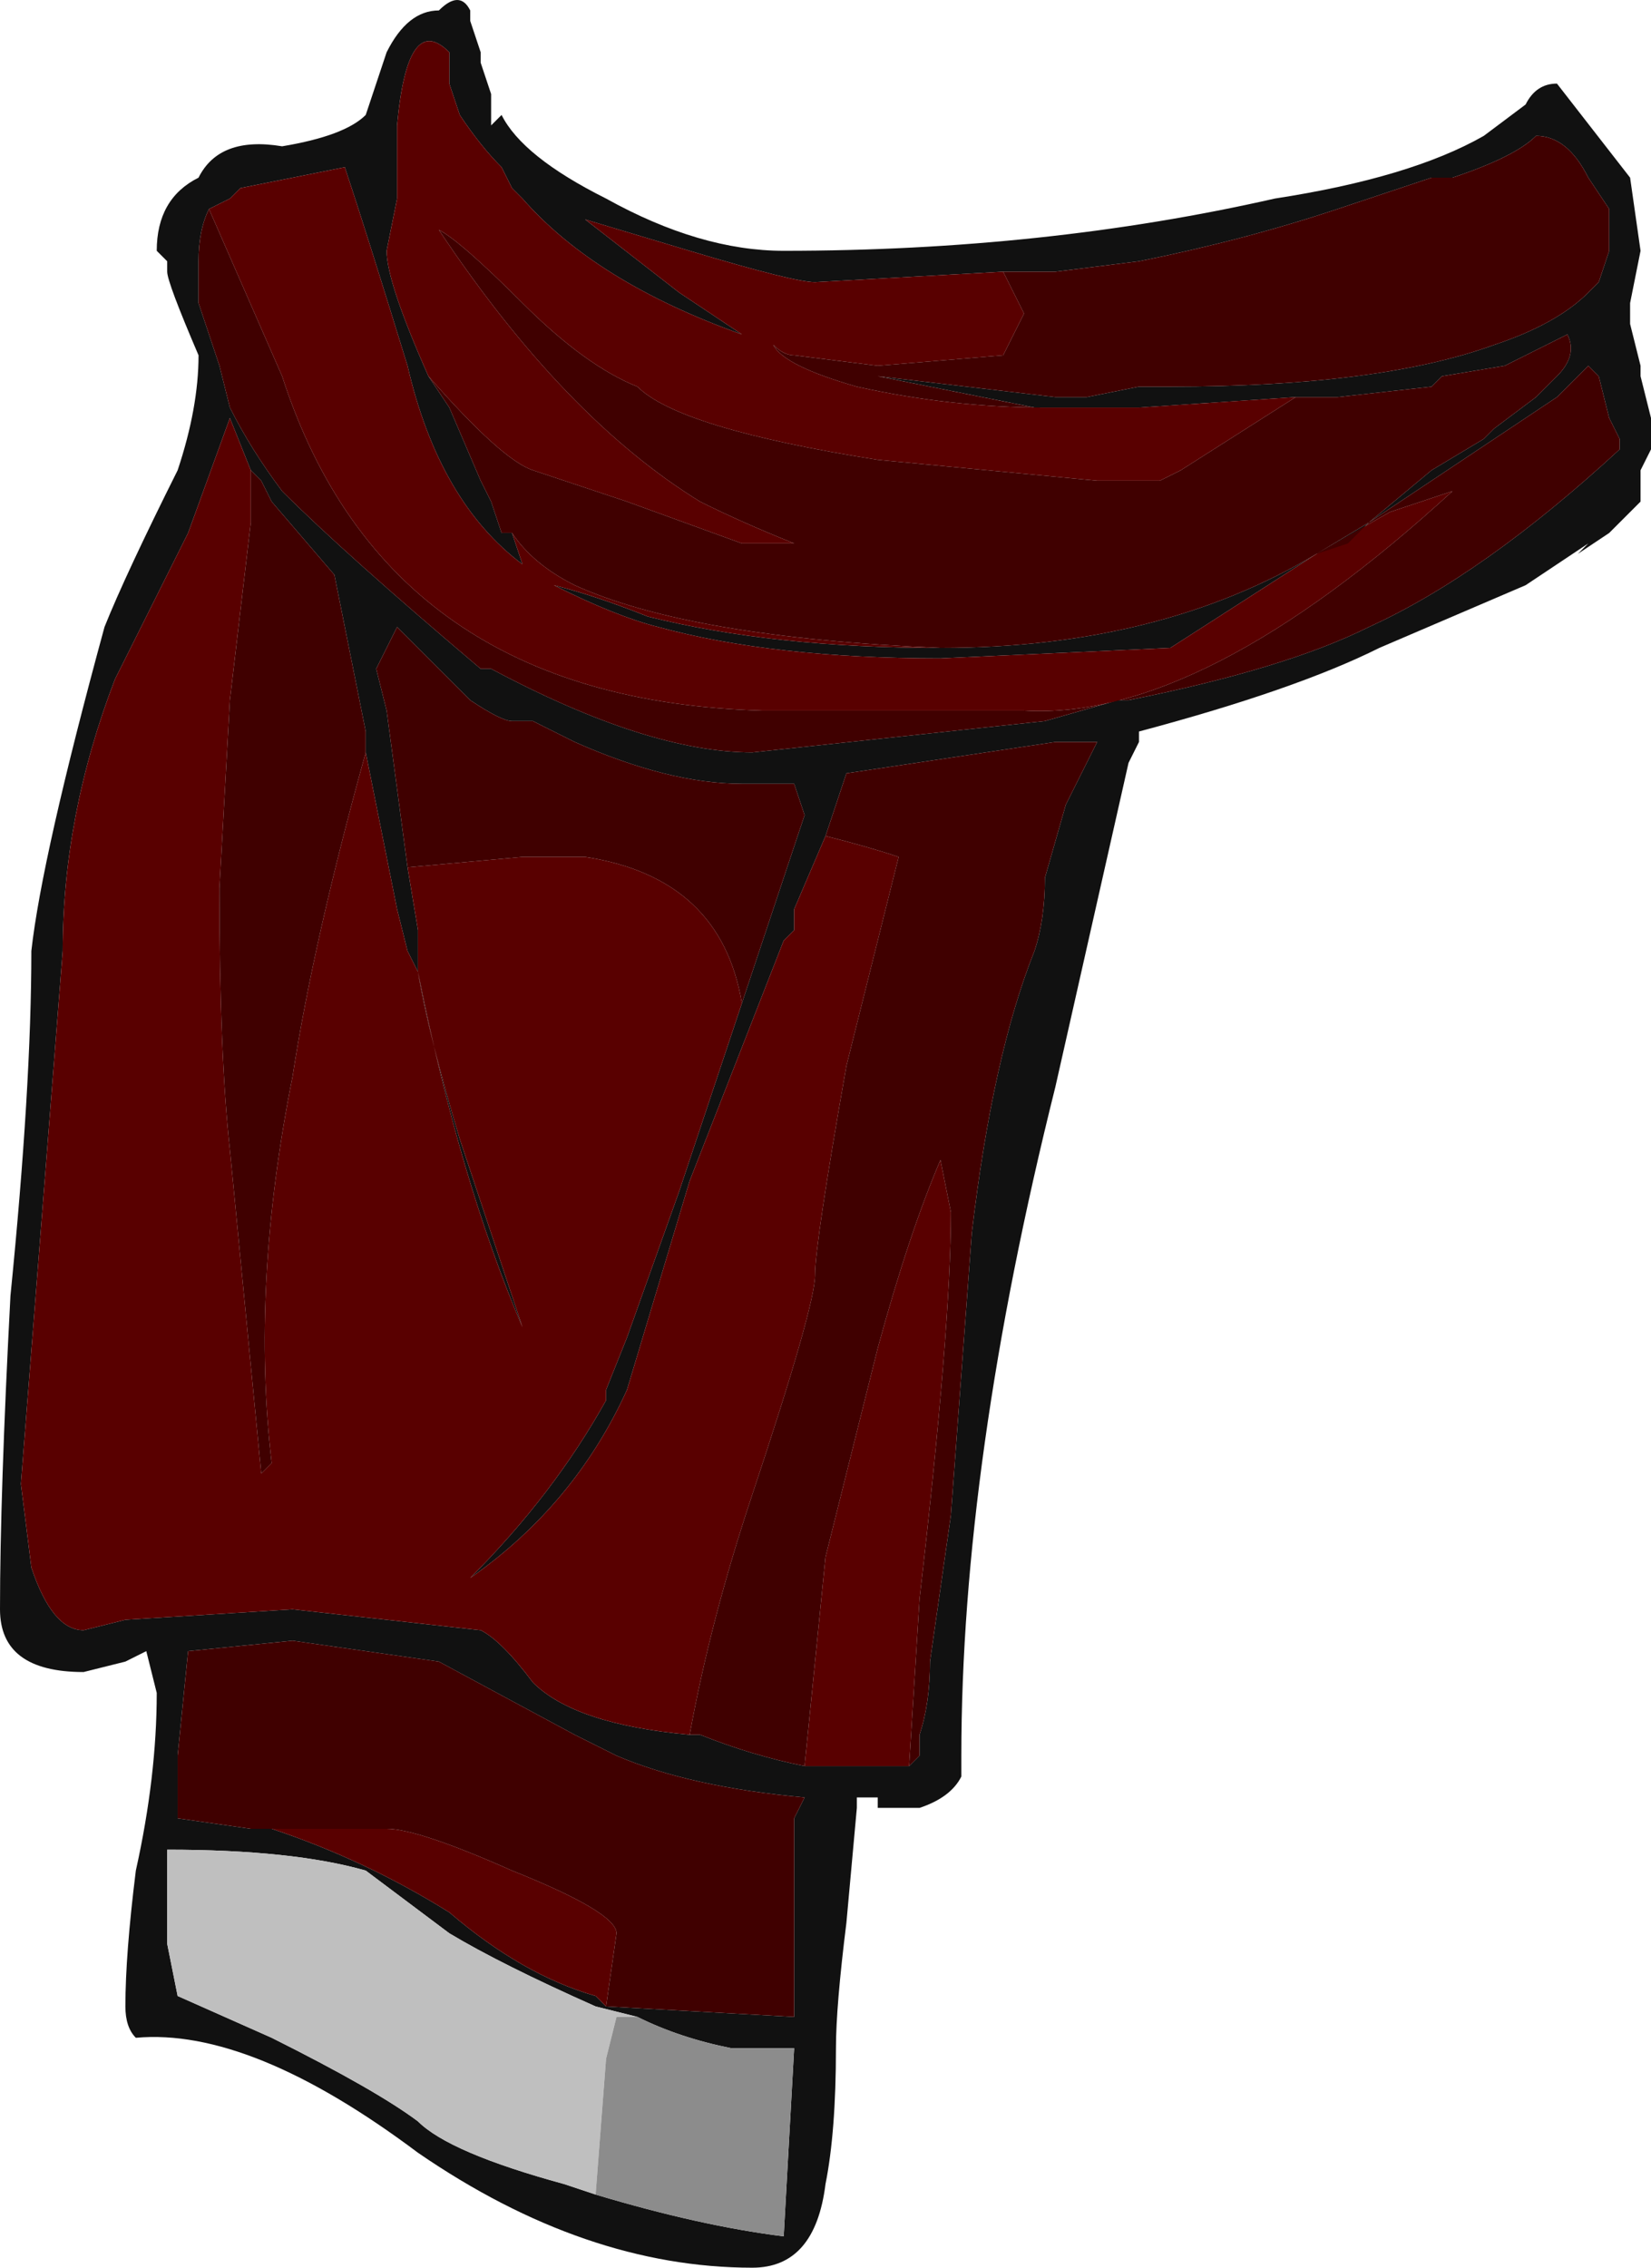 <?xml version="1.0" encoding="UTF-8" standalone="no"?>
<svg xmlns:ffdec="https://www.free-decompiler.com/flash" xmlns:xlink="http://www.w3.org/1999/xlink" ffdec:objectType="shape" height="10.85px" width="7.9px" xmlns="http://www.w3.org/2000/svg">
  <g transform="matrix(1.0, 0.0, 0.0, 1.0, 0.6, 10.1)">
    <path d="M4.75 -8.15 L4.35 -8.15 3.6 -8.3 4.45 -8.2 4.6 -8.2 4.85 -8.25 5.0 -8.25 Q6.0 -8.25 6.55 -8.45 6.85 -8.55 7.0 -8.7 L7.05 -8.75 7.1 -8.9 7.1 -9.1 7.0 -9.25 Q6.9 -9.45 6.75 -9.45 6.65 -9.35 6.35 -9.25 L6.25 -9.25 5.8 -9.1 Q5.35 -8.95 4.85 -8.85 L4.45 -8.8 4.35 -8.8 4.2 -8.8 3.3 -8.75 Q3.2 -8.75 2.7 -8.9 L2.2 -9.05 2.65 -8.7 2.95 -8.5 Q2.25 -8.75 1.9 -9.15 L1.85 -9.2 1.8 -9.3 Q1.7 -9.4 1.6 -9.55 L1.55 -9.7 1.55 -9.85 Q1.35 -10.05 1.3 -9.5 L1.3 -9.15 1.25 -8.9 Q1.25 -8.75 1.45 -8.3 L1.55 -8.15 1.7 -7.8 1.75 -7.7 1.8 -7.55 1.85 -7.55 1.9 -7.4 Q1.5 -7.7 1.35 -8.35 1.15 -9.0 1.05 -9.3 L0.55 -9.2 0.5 -9.15 0.4 -9.1 Q0.35 -9.0 0.35 -8.85 L0.35 -8.65 0.45 -8.35 0.5 -8.15 Q0.6 -7.95 0.75 -7.75 1.05 -7.45 1.7 -6.9 L1.75 -6.9 Q2.5 -6.5 3.0 -6.5 L4.4 -6.65 4.75 -6.75 4.8 -6.75 Q5.55 -6.9 5.95 -7.1 6.5 -7.35 7.15 -7.95 L7.15 -8.0 7.1 -8.1 7.05 -8.3 7.0 -8.35 6.85 -8.2 5.95 -7.6 5.85 -7.5 5.7 -7.45 5.95 -7.6 6.25 -7.85 6.5 -8.0 6.55 -8.05 6.75 -8.2 6.85 -8.3 Q6.95 -8.4 6.9 -8.5 L6.6 -8.35 6.3 -8.3 6.25 -8.25 5.8 -8.2 5.6 -8.2 4.85 -8.15 4.75 -8.15 M3.9 -7.0 Q4.95 -7.0 5.7 -7.45 L5.0 -7.0 3.9 -6.95 Q3.1 -6.95 2.55 -7.1 2.35 -7.15 2.05 -7.3 2.25 -7.25 2.5 -7.15 3.1 -7.0 3.9 -7.0 M7.2 -9.25 L7.25 -8.9 7.2 -8.65 7.2 -8.55 7.25 -8.35 7.25 -8.3 7.3 -8.1 7.3 -7.95 7.25 -7.85 7.25 -7.7 7.1 -7.55 6.95 -7.45 7.0 -7.5 Q6.85 -7.4 6.7 -7.3 L6.0 -7.0 Q5.6 -6.8 4.85 -6.6 L4.85 -6.55 4.8 -6.45 4.45 -4.9 Q4.0 -3.1 4.0 -1.7 L4.0 -1.6 Q3.95 -1.5 3.8 -1.45 L3.6 -1.45 3.6 -1.5 3.5 -1.5 3.5 -1.45 3.45 -0.9 Q3.4 -0.5 3.4 -0.3 3.4 0.1 3.35 0.35 3.3 0.75 3.0 0.75 2.2 0.75 1.4 0.2 0.6 -0.4 0.05 -0.35 0.0 -0.4 0.0 -0.5 0.0 -0.75 0.05 -1.15 0.15 -1.6 0.15 -2.0 L0.1 -2.2 0.0 -2.15 -0.2 -2.1 Q-0.6 -2.1 -0.6 -2.4 -0.6 -2.95 -0.55 -3.9 -0.45 -4.9 -0.45 -5.55 -0.4 -6.0 -0.1 -7.1 0.0 -7.35 0.25 -7.85 0.35 -8.15 0.35 -8.4 0.2 -8.75 0.2 -8.8 L0.2 -8.85 0.15 -8.9 Q0.15 -9.15 0.35 -9.25 0.45 -9.45 0.75 -9.4 1.05 -9.45 1.15 -9.55 1.2 -9.7 1.25 -9.85 1.35 -10.05 1.5 -10.05 1.6 -10.15 1.65 -10.05 L1.65 -10.0 1.7 -9.85 1.7 -9.8 1.75 -9.65 1.75 -9.5 1.8 -9.55 Q1.9 -9.35 2.3 -9.15 2.75 -8.9 3.15 -8.9 4.4 -8.9 5.5 -9.15 6.15 -9.25 6.5 -9.45 L6.7 -9.6 Q6.75 -9.7 6.85 -9.7 L7.2 -9.25 M1.15 -6.5 L1.15 -6.6 1.0 -7.35 0.7 -7.7 0.65 -7.8 0.6 -7.85 0.5 -8.1 0.3 -7.55 -0.05 -6.85 Q-0.3 -6.2 -0.3 -5.55 L-0.5 -3.0 -0.45 -2.6 Q-0.35 -2.3 -0.2 -2.3 L0.0 -2.35 0.8 -2.4 1.7 -2.3 Q1.8 -2.25 1.95 -2.05 2.15 -1.85 2.7 -1.8 L2.75 -1.8 Q3.0 -1.7 3.25 -1.65 L3.75 -1.65 3.8 -1.7 3.8 -1.8 Q3.85 -1.95 3.85 -2.15 L3.95 -2.85 4.05 -4.2 Q4.15 -5.05 4.35 -5.55 4.4 -5.7 4.4 -5.9 L4.5 -6.25 4.65 -6.55 4.45 -6.55 3.45 -6.4 3.35 -6.1 3.2 -5.75 3.2 -5.65 3.15 -5.6 2.7 -4.45 2.4 -3.45 Q2.15 -2.9 1.65 -2.55 2.05 -2.95 2.3 -3.4 L2.3 -3.45 2.4 -3.7 2.65 -4.4 2.95 -5.3 3.25 -6.2 3.2 -6.35 2.95 -6.35 Q2.6 -6.35 2.15 -6.55 L1.95 -6.65 1.85 -6.65 Q1.8 -6.65 1.65 -6.75 L1.3 -7.1 1.2 -6.9 1.25 -6.7 1.35 -5.95 1.4 -5.65 1.4 -5.45 Q1.45 -5.15 1.6 -4.65 L1.9 -3.75 Q1.6 -4.45 1.4 -5.45 L1.35 -5.55 1.3 -5.75 1.15 -6.5 M2.3 -0.5 L3.2 -0.45 3.2 -1.4 3.25 -1.5 Q2.7 -1.55 2.35 -1.7 L2.15 -1.8 1.5 -2.15 0.8 -2.25 0.3 -2.2 0.25 -1.7 0.25 -1.4 0.6 -1.35 0.7 -1.35 Q1.15 -1.2 1.55 -0.95 1.9 -0.65 2.25 -0.55 L2.3 -0.5 M2.45 -0.45 L2.25 -0.5 Q1.8 -0.7 1.55 -0.85 L1.15 -1.15 Q0.8 -1.25 0.2 -1.25 L0.2 -0.8 0.25 -0.55 0.7 -0.35 Q1.2 -0.1 1.4 0.05 1.55 0.2 2.1 0.35 L2.25 0.4 Q2.75 0.55 3.15 0.6 L3.2 -0.3 2.9 -0.3 Q2.65 -0.35 2.45 -0.45" fill="#111111" fill-rule="evenodd" stroke="none"/>
    <path d="M4.2 -8.8 L4.3 -8.6 4.2 -8.4 3.6 -8.35 3.2 -8.4 Q3.15 -8.4 3.1 -8.45 3.15 -8.35 3.5 -8.25 3.95 -8.15 4.4 -8.15 L4.75 -8.15 4.85 -8.15 5.6 -8.2 5.05 -7.85 4.95 -7.8 4.65 -7.8 3.6 -7.9 Q2.65 -8.05 2.45 -8.25 2.2 -8.35 1.9 -8.65 1.6 -8.95 1.5 -9.0 2.1 -8.1 2.75 -7.7 2.95 -7.6 3.2 -7.5 L2.95 -7.5 2.4 -7.7 1.95 -7.85 Q1.8 -7.9 1.45 -8.3 1.25 -8.75 1.25 -8.9 L1.3 -9.15 1.3 -9.5 Q1.35 -10.05 1.55 -9.85 L1.55 -9.7 1.6 -9.55 Q1.7 -9.4 1.8 -9.3 L1.85 -9.2 1.9 -9.15 Q2.25 -8.75 2.95 -8.5 L2.65 -8.7 2.2 -9.05 2.7 -8.9 Q3.2 -8.75 3.3 -8.75 L4.2 -8.8 M3.9 -7.0 Q3.1 -7.0 2.5 -7.15 2.25 -7.25 2.05 -7.3 2.35 -7.15 2.55 -7.1 3.1 -6.95 3.9 -6.95 L5.0 -7.0 5.7 -7.45 6.05 -7.65 6.35 -7.75 Q5.15 -6.65 4.3 -6.7 L3.05 -6.7 Q1.25 -6.75 0.75 -8.3 L0.4 -9.1 0.5 -9.15 0.55 -9.2 1.05 -9.3 Q1.15 -9.0 1.35 -8.35 1.5 -7.7 1.9 -7.4 L1.85 -7.55 Q1.95 -7.4 2.15 -7.3 2.7 -7.05 3.9 -7.0 M1.75 -7.7 L1.7 -7.8 1.75 -7.7 M0.6 -7.85 L0.6 -7.6 0.5 -6.75 0.45 -5.85 Q0.45 -5.05 0.5 -4.6 L0.65 -3.05 0.7 -3.1 Q0.6 -3.95 0.8 -4.95 0.9 -5.6 1.15 -6.5 L1.3 -5.75 1.35 -5.55 1.4 -5.45 Q1.6 -4.45 1.9 -3.75 L1.6 -4.65 Q1.45 -5.15 1.4 -5.45 L1.4 -5.65 1.35 -5.95 1.9 -6.0 2.2 -6.0 Q2.85 -5.9 2.95 -5.3 L2.65 -4.4 2.4 -3.7 2.3 -3.45 2.3 -3.4 Q2.05 -2.95 1.65 -2.55 2.15 -2.9 2.4 -3.45 L2.7 -4.45 3.15 -5.6 3.2 -5.65 3.2 -5.75 3.35 -6.1 Q3.55 -6.05 3.7 -6.0 L3.45 -5.0 Q3.3 -4.15 3.3 -4.0 3.3 -3.85 3.0 -2.95 2.8 -2.35 2.7 -1.8 2.15 -1.85 1.95 -2.05 1.8 -2.25 1.7 -2.3 L0.8 -2.4 0.0 -2.35 -0.2 -2.3 Q-0.35 -2.3 -0.45 -2.6 L-0.5 -3.0 -0.3 -5.55 Q-0.3 -6.2 -0.05 -6.85 L0.3 -7.55 0.5 -8.1 0.6 -7.85 M3.75 -1.65 L3.25 -1.65 3.35 -2.65 3.6 -3.65 Q3.75 -4.2 3.9 -4.55 L3.95 -4.3 Q3.95 -3.75 3.8 -2.45 L3.75 -1.65 M0.7 -1.35 L1.25 -1.35 Q1.4 -1.35 1.85 -1.15 2.35 -0.95 2.35 -0.85 L2.3 -0.5 2.25 -0.55 Q1.9 -0.65 1.55 -0.95 1.15 -1.2 0.7 -1.35" fill="#590000" fill-rule="evenodd" stroke="none"/>
    <path d="M4.35 -8.8 L4.45 -8.8 4.85 -8.85 Q5.35 -8.95 5.8 -9.1 L6.25 -9.25 6.35 -9.25 Q6.65 -9.35 6.75 -9.45 6.9 -9.45 7.0 -9.25 L7.1 -9.1 7.1 -8.9 7.05 -8.75 7.0 -8.7 Q6.85 -8.55 6.55 -8.45 6.0 -8.25 5.0 -8.25 L4.85 -8.25 4.6 -8.2 4.45 -8.2 3.6 -8.3 4.35 -8.15 4.75 -8.15 4.4 -8.15 Q3.95 -8.15 3.5 -8.25 3.15 -8.35 3.1 -8.45 3.15 -8.4 3.2 -8.4 L3.6 -8.35 4.2 -8.4 4.3 -8.6 4.2 -8.8 4.35 -8.8 M5.6 -8.2 L5.8 -8.2 6.25 -8.25 6.3 -8.3 6.6 -8.35 6.9 -8.5 Q6.95 -8.4 6.85 -8.3 L6.75 -8.2 6.55 -8.05 6.5 -8.0 6.25 -7.85 5.95 -7.6 5.7 -7.45 Q4.95 -7.0 3.9 -7.0 2.7 -7.05 2.15 -7.3 1.95 -7.4 1.85 -7.55 L1.8 -7.55 1.75 -7.7 1.7 -7.8 1.55 -8.15 1.45 -8.3 Q1.8 -7.9 1.95 -7.85 L2.4 -7.7 2.95 -7.5 3.2 -7.5 Q2.95 -7.6 2.75 -7.7 2.1 -8.1 1.5 -9.0 1.6 -8.95 1.9 -8.65 2.2 -8.35 2.45 -8.25 2.65 -8.05 3.6 -7.9 L4.65 -7.8 4.95 -7.8 5.05 -7.85 5.6 -8.2 M5.7 -7.45 L5.85 -7.5 5.95 -7.6 6.85 -8.2 7.0 -8.35 7.05 -8.3 7.1 -8.1 7.15 -8.0 7.15 -7.95 Q6.5 -7.35 5.95 -7.1 5.55 -6.9 4.8 -6.75 L4.75 -6.75 4.4 -6.65 3.0 -6.5 Q2.5 -6.5 1.75 -6.9 L1.7 -6.9 Q1.05 -7.45 0.75 -7.75 0.6 -7.95 0.5 -8.15 L0.45 -8.35 0.35 -8.65 0.35 -8.85 Q0.35 -9.0 0.4 -9.1 L0.75 -8.3 Q1.25 -6.75 3.05 -6.7 L4.3 -6.7 Q5.15 -6.65 6.35 -7.75 L6.05 -7.65 5.7 -7.45 M0.6 -7.85 L0.65 -7.8 0.7 -7.7 1.0 -7.35 1.15 -6.6 1.15 -6.5 Q0.9 -5.6 0.8 -4.95 0.6 -3.95 0.7 -3.1 L0.65 -3.05 0.5 -4.6 Q0.45 -5.05 0.45 -5.85 L0.5 -6.75 0.6 -7.6 0.6 -7.85 M1.35 -5.95 L1.25 -6.7 1.2 -6.9 1.3 -7.1 1.65 -6.75 Q1.8 -6.65 1.85 -6.65 L1.95 -6.65 2.15 -6.55 Q2.6 -6.35 2.95 -6.35 L3.2 -6.35 3.25 -6.2 2.95 -5.3 Q2.85 -5.9 2.2 -6.0 L1.9 -6.0 1.35 -5.95 M3.35 -6.1 L3.45 -6.4 4.45 -6.55 4.65 -6.55 4.5 -6.25 4.4 -5.9 Q4.4 -5.7 4.35 -5.55 4.15 -5.05 4.05 -4.2 L3.95 -2.85 3.85 -2.15 Q3.85 -1.95 3.8 -1.8 L3.8 -1.7 3.75 -1.65 3.8 -2.45 Q3.95 -3.75 3.95 -4.3 L3.9 -4.55 Q3.75 -4.2 3.6 -3.65 L3.35 -2.65 3.25 -1.65 Q3.0 -1.7 2.75 -1.8 L2.7 -1.8 Q2.8 -2.35 3.0 -2.95 3.3 -3.85 3.3 -4.0 3.3 -4.15 3.45 -5.0 L3.7 -6.0 Q3.55 -6.05 3.35 -6.1 M0.7 -1.35 L0.6 -1.35 0.25 -1.4 0.25 -1.7 0.3 -2.2 0.8 -2.25 1.5 -2.15 2.15 -1.8 2.35 -1.7 Q2.7 -1.55 3.25 -1.5 L3.2 -1.4 3.2 -0.45 2.3 -0.5 2.35 -0.85 Q2.35 -0.95 1.85 -1.15 1.4 -1.35 1.25 -1.35 L0.7 -1.35" fill="#400000" fill-rule="evenodd" stroke="none"/>
    <path d="M2.25 0.4 L2.1 0.35 Q1.55 0.2 1.4 0.05 1.2 -0.1 0.7 -0.35 L0.25 -0.55 0.2 -0.8 0.2 -1.25 Q0.8 -1.25 1.15 -1.15 L1.55 -0.85 Q1.8 -0.7 2.25 -0.5 L2.45 -0.45 2.35 -0.45 2.3 -0.25 2.25 0.4" fill="#bfbfbf" fill-rule="evenodd" stroke="none"/>
    <path d="M2.25 0.4 L2.3 -0.25 2.35 -0.45 2.45 -0.45 Q2.65 -0.35 2.9 -0.3 L3.2 -0.3 3.15 0.6 Q2.75 0.55 2.25 0.4" fill="#8c8c8c" fill-rule="evenodd" stroke="none"/>
  </g>
</svg>
